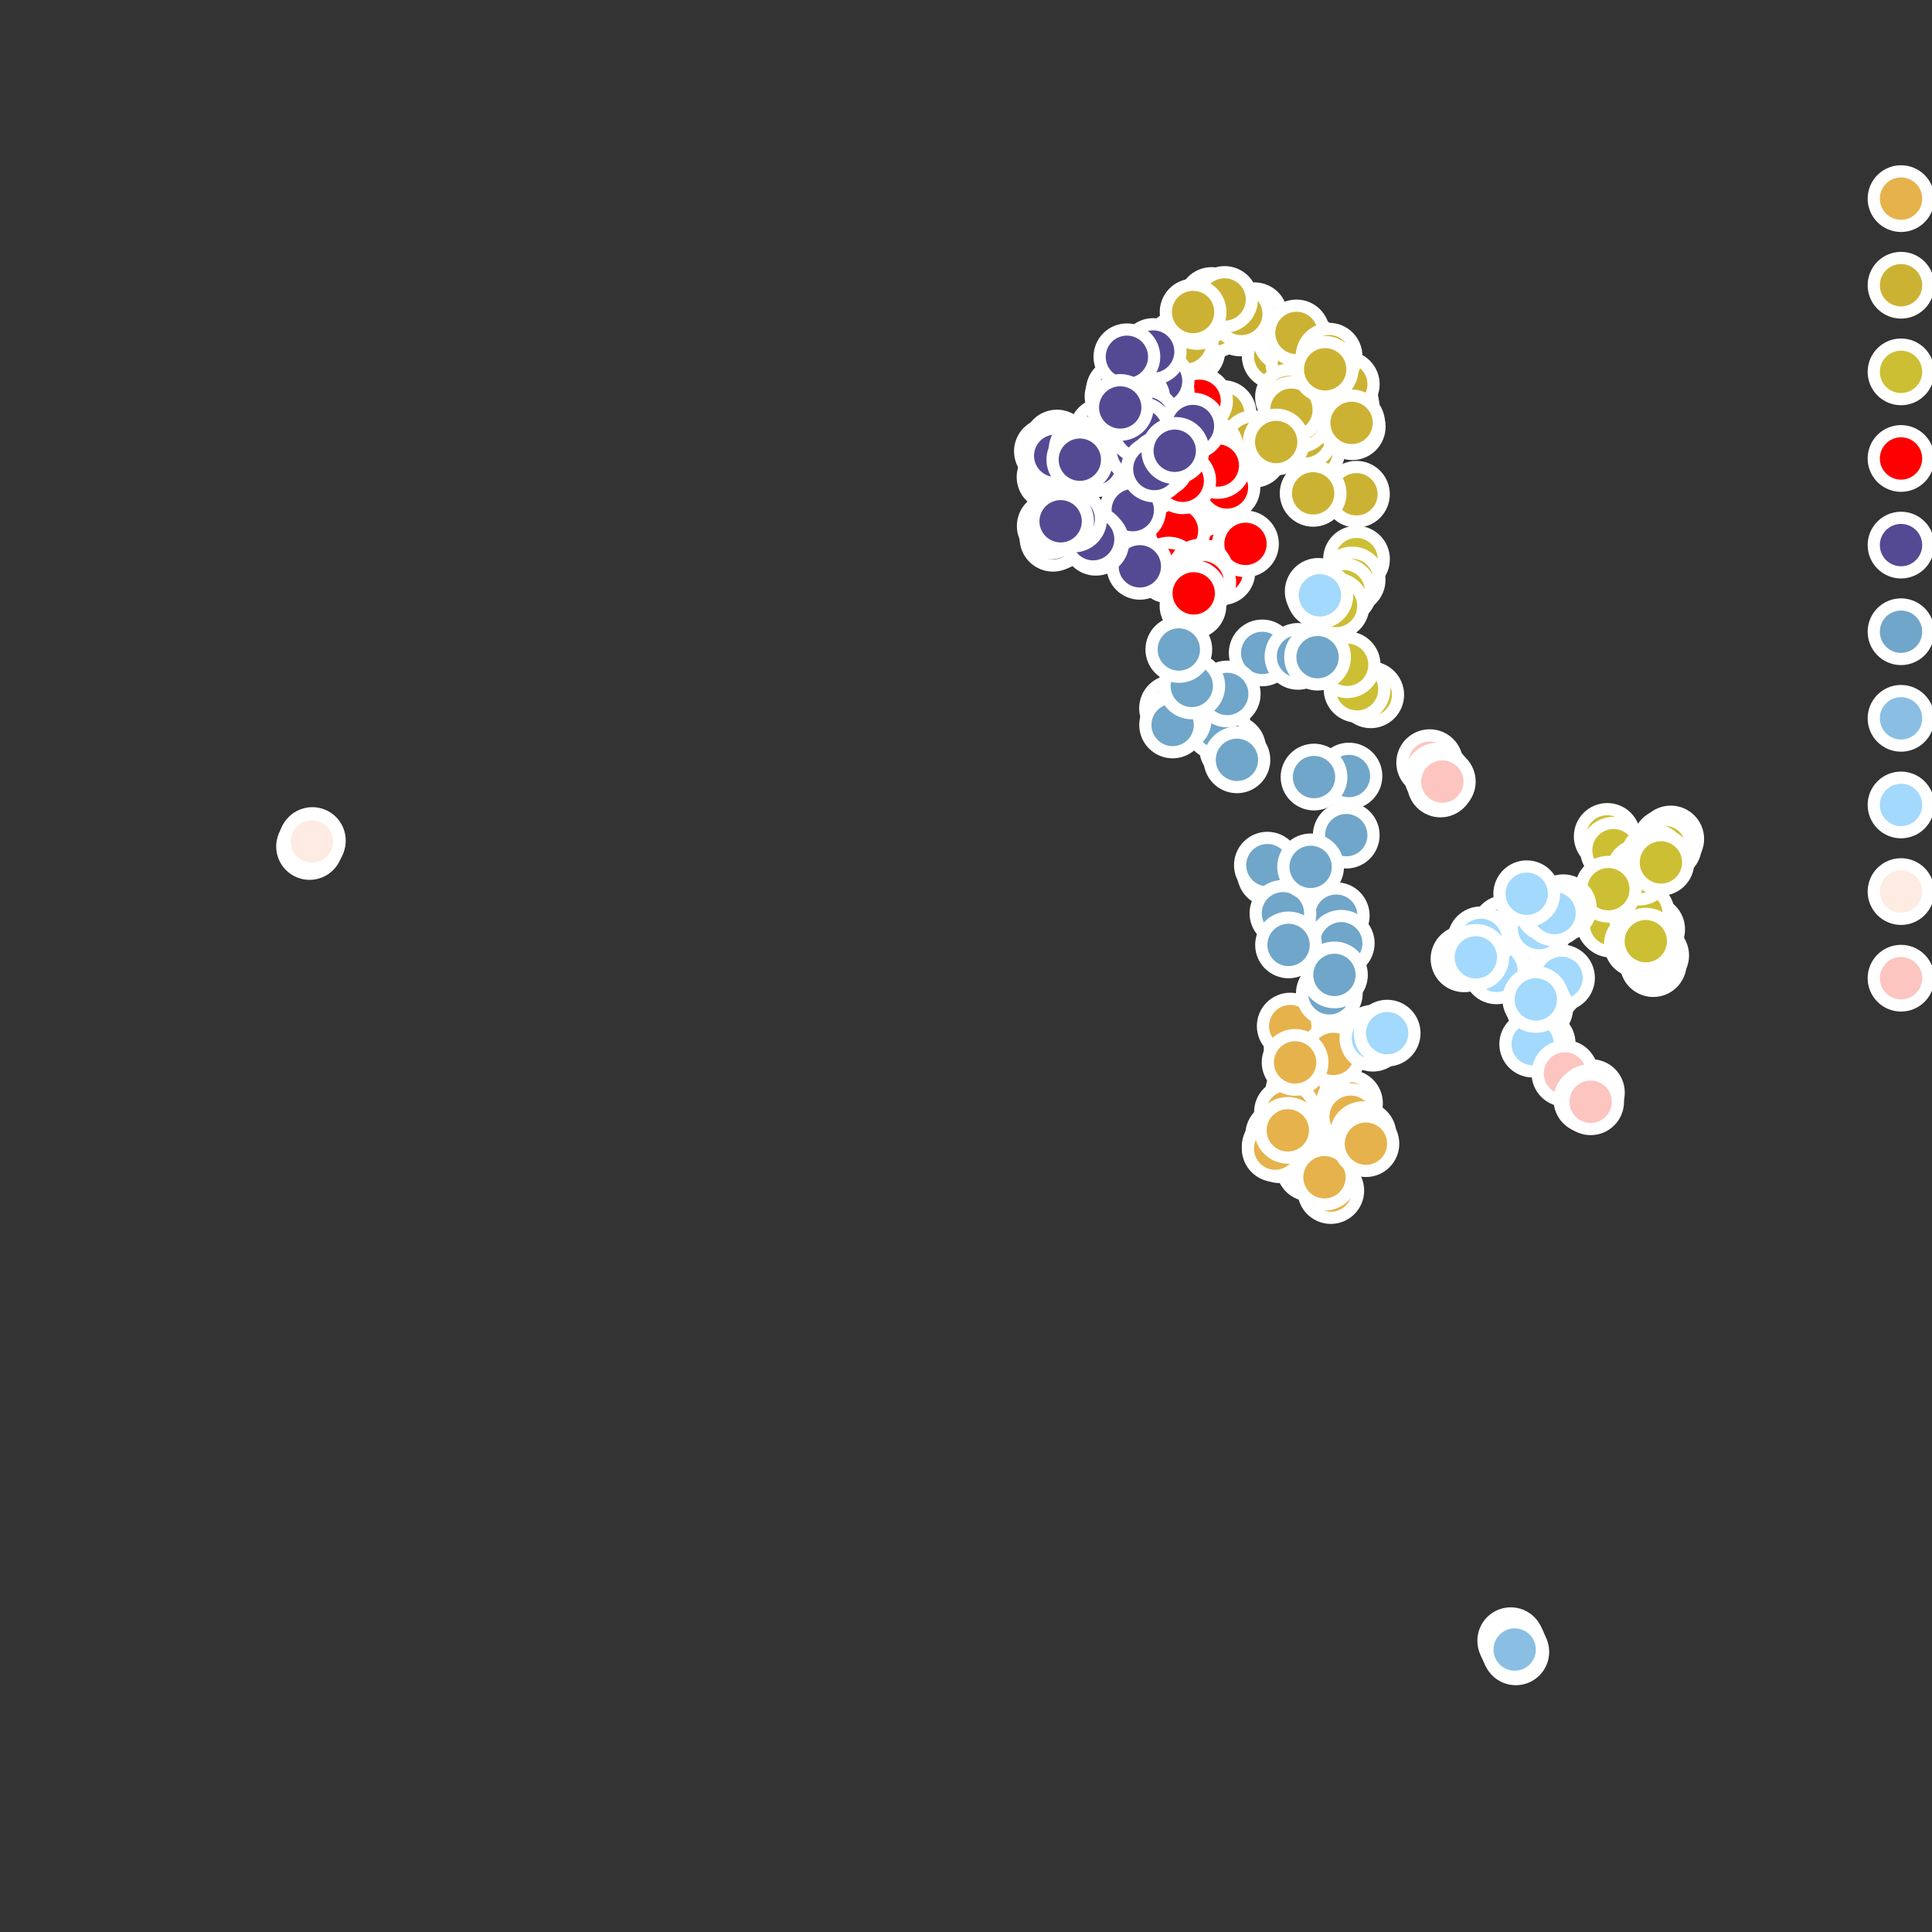 <?xml version="1.0" encoding="utf-8" standalone="no"?>
<!DOCTYPE svg PUBLIC "-//W3C//DTD SVG 1.1//EN"
  "http://www.w3.org/Graphics/SVG/1.1/DTD/svg11.dtd">
<svg xmlns:xlink="http://www.w3.org/1999/xlink" width="158.4pt" height="158.4pt" viewBox="0 0 158.4 158.4" xmlns="http://www.w3.org/2000/svg" version="1.1">
 <rect x="0" y="0" width="158.4" height="158.4" fill="#333333" stroke="none"/>
 <defs>
  <style type="text/css">*{stroke-linejoin: round; stroke-linecap: butt}</style>
 </defs>
 <g id="figure_1">
  <g id="patch_1">
   <path d="M 0 158.4 
L 158.4 158.4 
L 158.4 0 
L 0 0 
L 0 158.4 
z
" style="fill: none"/>
  </g>
  <g id="axes_1">
   <g id="PathCollection_1">
    <defs>
     <path id="me2ea9c3da1" d="M 0 2.236 
C 0.593 2.236 1.162 2 1.581 1.581 
C 2 1.162 2.236 0.593 2.236 0 
C 2.236 -0.593 2 -1.162 1.581 -1.581 
C 1.162 -2 0.593 -2.236 0 -2.236 
C -0.593 -2.236 -1.162 -2 -1.581 -1.581 
C -2 -1.162 -2.236 -0.593 -2.236 0 
C -2.236 0.593 -2 1.162 -1.581 1.581 
C -1.162 2 -0.593 2.236 0 2.236 
z
" style="stroke: #ffffff"/>
    </defs>
    <g clip-path="url(#pece126a047)">
     <use xlink:href="#me2ea9c3da1" x="104.838" y="93.032" style="fill: #e6b24c; stroke: #ffffff"/>
     <use xlink:href="#me2ea9c3da1" x="106.662" y="86.196" style="fill: #e6b24c; stroke: #ffffff"/>
     <use xlink:href="#me2ea9c3da1" x="106.349" y="85.936" style="fill: #e6b24c; stroke: #ffffff"/>
     <use xlink:href="#me2ea9c3da1" x="106.754" y="93.212" style="fill: #e6b24c; stroke: #ffffff"/>
     <use xlink:href="#me2ea9c3da1" x="104.547" y="93.992" style="fill: #e6b24c; stroke: #ffffff"/>
     <use xlink:href="#me2ea9c3da1" x="104.91" y="94.262" style="fill: #e6b24c; stroke: #ffffff"/>
     <use xlink:href="#me2ea9c3da1" x="108.479" y="84.719" style="fill: #e6b24c; stroke: #ffffff"/>
     <use xlink:href="#me2ea9c3da1" x="110.062" y="92.081" style="fill: #e6b24c; stroke: #ffffff"/>
     <use xlink:href="#me2ea9c3da1" x="107.625" y="89.776" style="fill: #e6b24c; stroke: #ffffff"/>
     <use xlink:href="#me2ea9c3da1" x="106.425" y="84.238" style="fill: #e6b24c; stroke: #ffffff"/>
     <use xlink:href="#me2ea9c3da1" x="110.257" y="91.541" style="fill: #e6b24c; stroke: #ffffff"/>
     <use xlink:href="#me2ea9c3da1" x="105.783" y="84.126" style="fill: #e6b24c; stroke: #ffffff"/>
     <use xlink:href="#me2ea9c3da1" x="107.37" y="95.766" style="fill: #e6b24c; stroke: #ffffff"/>
     <use xlink:href="#me2ea9c3da1" x="106.494" y="89.426" style="fill: #e6b24c; stroke: #ffffff"/>
     <use xlink:href="#me2ea9c3da1" x="104.548" y="94.171" style="fill: #e6b24c; stroke: #ffffff"/>
     <use xlink:href="#me2ea9c3da1" x="109.109" y="97.61" style="fill: #e6b24c; stroke: #ffffff"/>
     <use xlink:href="#me2ea9c3da1" x="105.557" y="91.169" style="fill: #e6b24c; stroke: #ffffff"/>
     <use xlink:href="#me2ea9c3da1" x="110.642" y="90.452" style="fill: #e6b24c; stroke: #ffffff"/>
     <use xlink:href="#me2ea9c3da1" x="109.315" y="86.408" style="fill: #e6b24c; stroke: #ffffff"/>
     <use xlink:href="#me2ea9c3da1" x="108.635" y="96.47" style="fill: #e6b24c; stroke: #ffffff"/>
     <use xlink:href="#me2ea9c3da1" x="108.59" y="96.52" style="fill: #e6b24c; stroke: #ffffff"/>
     <use xlink:href="#me2ea9c3da1" x="110.735" y="91.557" style="fill: #e6b24c; stroke: #ffffff"/>
     <use xlink:href="#me2ea9c3da1" x="111.753" y="93.029" style="fill: #e6b24c; stroke: #ffffff"/>
     <use xlink:href="#me2ea9c3da1" x="105.585" y="92.674" style="fill: #e6b24c; stroke: #ffffff"/>
     <use xlink:href="#me2ea9c3da1" x="111.988" y="93.766" style="fill: #e6b24c; stroke: #ffffff"/>
     <use xlink:href="#me2ea9c3da1" x="106.183" y="87.104" style="fill: #e6b24c; stroke: #ffffff"/>
    </g>
   </g>
   <g id="PathCollection_2">
    <defs>
     <path id="m6dde1c07f1" d="M 0 2.236 
C 0.593 2.236 1.162 2 1.581 1.581 
C 2 1.162 2.236 0.593 2.236 0 
C 2.236 -0.593 2 -1.162 1.581 -1.581 
C 1.162 -2 0.593 -2.236 0 -2.236 
C -0.593 -2.236 -1.162 -2 -1.581 -1.581 
C -2 -1.162 -2.236 -0.593 -2.236 0 
C -2.236 0.593 -2 1.162 -1.581 1.581 
C -1.162 2 -0.593 2.236 0 2.236 
z
" style="stroke: #ffffff"/>
    </defs>
    <g clip-path="url(#pece126a047)">
     <use xlink:href="#m6dde1c07f1" x="108.142" y="31.026" style="fill: #ccb233; stroke: #ffffff"/>
     <use xlink:href="#m6dde1c07f1" x="110.372" y="33.353" style="fill: #ccb233; stroke: #ffffff"/>
     <use xlink:href="#m6dde1c07f1" x="105.678" y="28.235" style="fill: #ccb233; stroke: #ffffff"/>
     <use xlink:href="#m6dde1c07f1" x="101.676" y="26.476" style="fill: #ccb233; stroke: #ffffff"/>
     <use xlink:href="#m6dde1c07f1" x="97.719" y="28.769" style="fill: #ccb233; stroke: #ffffff"/>
     <use xlink:href="#m6dde1c07f1" x="104.553" y="29.205" style="fill: #ccb233; stroke: #ffffff"/>
     <use xlink:href="#m6dde1c07f1" x="107.363" y="28.649" style="fill: #ccb233; stroke: #ffffff"/>
     <use xlink:href="#m6dde1c07f1" x="99.288" y="26.03" style="fill: #ccb233; stroke: #ffffff"/>
     <use xlink:href="#m6dde1c07f1" x="100.571" y="25.349" style="fill: #ccb233; stroke: #ffffff"/>
     <use xlink:href="#m6dde1c07f1" x="106.883" y="31.955" style="fill: #ccb233; stroke: #ffffff"/>
     <use xlink:href="#m6dde1c07f1" x="108.843" y="34.345" style="fill: #ccb233; stroke: #ffffff"/>
     <use xlink:href="#m6dde1c07f1" x="105.438" y="27.756" style="fill: #ccb233; stroke: #ffffff"/>
     <use xlink:href="#m6dde1c07f1" x="100.293" y="24.805" style="fill: #ccb233; stroke: #ffffff"/>
     <use xlink:href="#m6dde1c07f1" x="102.805" y="37.248" style="fill: #ccb233; stroke: #ffffff"/>
     <use xlink:href="#m6dde1c07f1" x="111.212" y="40.523" style="fill: #ccb233; stroke: #ffffff"/>
     <use xlink:href="#m6dde1c07f1" x="107.544" y="36.99" style="fill: #ccb233; stroke: #ffffff"/>
     <use xlink:href="#m6dde1c07f1" x="106.497" y="29.811" style="fill: #ccb233; stroke: #ffffff"/>
     <use xlink:href="#m6dde1c07f1" x="99.335" y="24.638" style="fill: #ccb233; stroke: #ffffff"/>
     <use xlink:href="#m6dde1c07f1" x="96.653" y="28.139" style="fill: #ccb233; stroke: #ffffff"/>
     <use xlink:href="#m6dde1c07f1" x="102.849" y="25.886" style="fill: #ccb233; stroke: #ffffff"/>
     <use xlink:href="#m6dde1c07f1" x="107.661" y="40.448" style="fill: #ccb233; stroke: #ffffff"/>
     <use xlink:href="#m6dde1c07f1" x="106.963" y="35.784" style="fill: #ccb233; stroke: #ffffff"/>
     <use xlink:href="#m6dde1c07f1" x="110.274" y="32.796" style="fill: #ccb233; stroke: #ffffff"/>
     <use xlink:href="#m6dde1c07f1" x="99.582" y="26.602" style="fill: #ccb233; stroke: #ffffff"/>
     <use xlink:href="#m6dde1c07f1" x="97.171" y="28.081" style="fill: #ccb233; stroke: #ffffff"/>
     <use xlink:href="#m6dde1c07f1" x="110.378" y="31.505" style="fill: #ccb233; stroke: #ffffff"/>
     <use xlink:href="#m6dde1c07f1" x="106.519" y="34.406" style="fill: #ccb233; stroke: #ffffff"/>
     <use xlink:href="#m6dde1c07f1" x="100.281" y="33.905" style="fill: #ccb233; stroke: #ffffff"/>
     <use xlink:href="#m6dde1c07f1" x="105.639" y="32.555" style="fill: #ccb233; stroke: #ffffff"/>
     <use xlink:href="#m6dde1c07f1" x="101.77" y="25.736" style="fill: #ccb233; stroke: #ffffff"/>
     <use xlink:href="#m6dde1c07f1" x="98.128" y="25.947" style="fill: #ccb233; stroke: #ffffff"/>
     <use xlink:href="#m6dde1c07f1" x="102.73" y="36.37" style="fill: #ccb233; stroke: #ffffff"/>
     <use xlink:href="#m6dde1c07f1" x="106.294" y="27.296" style="fill: #ccb233; stroke: #ffffff"/>
     <use xlink:href="#m6dde1c07f1" x="110.867" y="34.984" style="fill: #ccb233; stroke: #ffffff"/>
     <use xlink:href="#m6dde1c07f1" x="100.402" y="24.552" style="fill: #ccb233; stroke: #ffffff"/>
     <use xlink:href="#m6dde1c07f1" x="105.881" y="33.591" style="fill: #ccb233; stroke: #ffffff"/>
     <use xlink:href="#m6dde1c07f1" x="97.82" y="25.582" style="fill: #ccb233; stroke: #ffffff"/>
     <use xlink:href="#m6dde1c07f1" x="108.077" y="48.485" style="fill: #ccb233; stroke: #ffffff"/>
     <use xlink:href="#m6dde1c07f1" x="104.631" y="36.238" style="fill: #ccb233; stroke: #ffffff"/>
     <use xlink:href="#m6dde1c07f1" x="110.814" y="34.672" style="fill: #ccb233; stroke: #ffffff"/>
     <use xlink:href="#m6dde1c07f1" x="108.968" y="29.203" style="fill: #ccb233; stroke: #ffffff"/>
     <use xlink:href="#m6dde1c07f1" x="108.648" y="30.279" style="fill: #ccb233; stroke: #ffffff"/>
    </g>
   </g>
   <g id="PathCollection_3">
    <defs>
     <path id="m9d93e4bf30" d="M 0 2.236 
C 0.593 2.236 1.162 2 1.581 1.581 
C 2 1.162 2.236 0.593 2.236 0 
C 2.236 -0.593 2 -1.162 1.581 -1.581 
C 1.162 -2 0.593 -2.236 0 -2.236 
C -0.593 -2.236 -1.162 -2 -1.581 -1.581 
C -2 -1.162 -2.236 -0.593 -2.236 0 
C -2.236 0.593 -2 1.162 -1.581 1.581 
C -1.162 2 -0.593 2.236 0 2.236 
z
" style="stroke: #ffffff"/>
    </defs>
    <g clip-path="url(#pece126a047)">
     <use xlink:href="#m9d93e4bf30" x="136.782" y="69.386" style="fill: #ccbf33; stroke: #ffffff"/>
     <use xlink:href="#m9d93e4bf30" x="112.382" y="56.965" style="fill: #ccbf33; stroke: #ffffff"/>
     <use xlink:href="#m9d93e4bf30" x="131.95" y="75.642" style="fill: #ccbf33; stroke: #ffffff"/>
     <use xlink:href="#m9d93e4bf30" x="136.573" y="69.051" style="fill: #ccbf33; stroke: #ffffff"/>
     <use xlink:href="#m9d93e4bf30" x="111.217" y="45.842" style="fill: #ccbf33; stroke: #ffffff"/>
     <use xlink:href="#m9d93e4bf30" x="136.98" y="68.786" style="fill: #ccbf33; stroke: #ffffff"/>
     <use xlink:href="#m9d93e4bf30" x="132.757" y="71.931" style="fill: #ccbf33; stroke: #ffffff"/>
     <use xlink:href="#m9d93e4bf30" x="110.857" y="47.547" style="fill: #ccbf33; stroke: #ffffff"/>
     <use xlink:href="#m9d93e4bf30" x="133.167" y="71.532" style="fill: #ccbf33; stroke: #ffffff"/>
     <use xlink:href="#m9d93e4bf30" x="131.772" y="68.576" style="fill: #ccbf33; stroke: #ffffff"/>
     <use xlink:href="#m9d93e4bf30" x="135.416" y="76.193" style="fill: #ccbf33; stroke: #ffffff"/>
     <use xlink:href="#m9d93e4bf30" x="132.077" y="75.768" style="fill: #ccbf33; stroke: #ffffff"/>
     <use xlink:href="#m9d93e4bf30" x="110.166" y="48.472" style="fill: #ccbf33; stroke: #ffffff"/>
     <use xlink:href="#m9d93e4bf30" x="132.289" y="69.706" style="fill: #ccbf33; stroke: #ffffff"/>
     <use xlink:href="#m9d93e4bf30" x="134.571" y="74.897" style="fill: #ccbf33; stroke: #ffffff"/>
     <use xlink:href="#m9d93e4bf30" x="135.545" y="79.005" style="fill: #ccbf33; stroke: #ffffff"/>
     <use xlink:href="#m9d93e4bf30" x="134.243" y="77.417" style="fill: #ccbf33; stroke: #ffffff"/>
     <use xlink:href="#m9d93e4bf30" x="135.745" y="78.331" style="fill: #ccbf33; stroke: #ffffff"/>
     <use xlink:href="#m9d93e4bf30" x="109.538" y="49.682" style="fill: #ccbf33; stroke: #ffffff"/>
     <use xlink:href="#m9d93e4bf30" x="136.479" y="69.44" style="fill: #ccbf33; stroke: #ffffff"/>
     <use xlink:href="#m9d93e4bf30" x="134.401" y="71.501" style="fill: #ccbf33; stroke: #ffffff"/>
     <use xlink:href="#m9d93e4bf30" x="135.597" y="70.278" style="fill: #ccbf33; stroke: #ffffff"/>
     <use xlink:href="#m9d93e4bf30" x="111.262" y="56.512" style="fill: #ccbf33; stroke: #ffffff"/>
     <use xlink:href="#m9d93e4bf30" x="110.448" y="54.501" style="fill: #ccbf33; stroke: #ffffff"/>
     <use xlink:href="#m9d93e4bf30" x="134.937" y="77.776" style="fill: #ccbf33; stroke: #ffffff"/>
     <use xlink:href="#m9d93e4bf30" x="136.175" y="70.707" style="fill: #ccbf33; stroke: #ffffff"/>
     <use xlink:href="#m9d93e4bf30" x="135.514" y="77.839" style="fill: #ccbf33; stroke: #ffffff"/>
     <use xlink:href="#m9d93e4bf30" x="134.936" y="77.163" style="fill: #ccbf33; stroke: #ffffff"/>
     <use xlink:href="#m9d93e4bf30" x="131.864" y="72.904" style="fill: #ccbf33; stroke: #ffffff"/>
    </g>
   </g>
   <g id="PathCollection_4">
    <defs>
     <path id="md91823addf" d="M 0 2.236 
C 0.593 2.236 1.162 2 1.581 1.581 
C 2 1.162 2.236 0.593 2.236 0 
C 2.236 -0.593 2 -1.162 1.581 -1.581 
C 1.162 -2 0.593 -2.236 0 -2.236 
C -0.593 -2.236 -1.162 -2 -1.581 -1.581 
C -2 -1.162 -2.236 -0.593 -2.236 0 
C -2.236 0.593 -2 1.162 -1.581 1.581 
C -1.162 2 -0.593 2.236 0 2.236 
z
" style="stroke: #ffffff"/>
    </defs>
    <g clip-path="url(#pece126a047)">
     <use xlink:href="#md91823addf" x="98.102" y="44.412" style="fill: #ff0000; stroke: #ffffff"/>
     <use xlink:href="#md91823addf" x="97.124" y="42.223" style="fill: #ff0000; stroke: #ffffff"/>
     <use xlink:href="#md91823addf" x="98.493" y="41.276" style="fill: #ff0000; stroke: #ffffff"/>
     <use xlink:href="#md91823addf" x="96.501" y="43.497" style="fill: #ff0000; stroke: #ffffff"/>
     <use xlink:href="#md91823addf" x="99.218" y="36.718" style="fill: #ff0000; stroke: #ffffff"/>
     <use xlink:href="#md91823addf" x="95.821" y="46.738" style="fill: #ff0000; stroke: #ffffff"/>
     <use xlink:href="#md91823addf" x="100.515" y="39.666" style="fill: #ff0000; stroke: #ffffff"/>
     <use xlink:href="#md91823addf" x="100.182" y="46.876" style="fill: #ff0000; stroke: #ffffff"/>
     <use xlink:href="#md91823addf" x="102.115" y="44.591" style="fill: #ff0000; stroke: #ffffff"/>
     <use xlink:href="#md91823addf" x="100.126" y="40.424" style="fill: #ff0000; stroke: #ffffff"/>
     <use xlink:href="#md91823addf" x="97.809" y="49.656" style="fill: #ff0000; stroke: #ffffff"/>
     <use xlink:href="#md91823addf" x="98.352" y="32.861" style="fill: #ff0000; stroke: #ffffff"/>
     <use xlink:href="#md91823addf" x="98.404" y="46.906" style="fill: #ff0000; stroke: #ffffff"/>
     <use xlink:href="#md91823addf" x="98.61" y="47.73" style="fill: #ff0000; stroke: #ffffff"/>
     <use xlink:href="#md91823addf" x="98.619" y="37.051" style="fill: #ff0000; stroke: #ffffff"/>
     <use xlink:href="#md91823addf" x="100.594" y="39.964" style="fill: #ff0000; stroke: #ffffff"/>
     <use xlink:href="#md91823addf" x="99.845" y="38.163" style="fill: #ff0000; stroke: #ffffff"/>
     <use xlink:href="#md91823addf" x="96.969" y="39.417" style="fill: #ff0000; stroke: #ffffff"/>
     <use xlink:href="#md91823addf" x="97.87" y="48.649" style="fill: #ff0000; stroke: #ffffff"/>
    </g>
   </g>
   <g id="PathCollection_5">
    <defs>
     <path id="mfb465f0ccb" d="M 0 2.236 
C 0.593 2.236 1.162 2 1.581 1.581 
C 2 1.162 2.236 0.593 2.236 0 
C 2.236 -0.593 2 -1.162 1.581 -1.581 
C 1.162 -2 0.593 -2.236 0 -2.236 
C -0.593 -2.236 -1.162 -2 -1.581 -1.581 
C -2 -1.162 -2.236 -0.593 -2.236 0 
C -2.236 0.593 -2 1.162 -1.581 1.581 
C -1.162 2 -0.593 2.236 0 2.236 
z
" style="stroke: #ffffff"/>
    </defs>
    <g clip-path="url(#pece126a047)">
     <use xlink:href="#mfb465f0ccb" x="96.002" y="36.174" style="fill: #544a94; stroke: #ffffff"/>
     <use xlink:href="#mfb465f0ccb" x="95.203" y="32.174" style="fill: #544a94; stroke: #ffffff"/>
     <use xlink:href="#mfb465f0ccb" x="90.381" y="35.347" style="fill: #544a94; stroke: #ffffff"/>
     <use xlink:href="#mfb465f0ccb" x="86.654" y="36.323" style="fill: #544a94; stroke: #ffffff"/>
     <use xlink:href="#mfb465f0ccb" x="93.712" y="29.727" style="fill: #544a94; stroke: #ffffff"/>
     <use xlink:href="#mfb465f0ccb" x="95.194" y="31.236" style="fill: #544a94; stroke: #ffffff"/>
     <use xlink:href="#mfb465f0ccb" x="89.785" y="38.038" style="fill: #544a94; stroke: #ffffff"/>
     <use xlink:href="#mfb465f0ccb" x="87.218" y="37.842" style="fill: #544a94; stroke: #ffffff"/>
     <use xlink:href="#mfb465f0ccb" x="86.109" y="37.017" style="fill: #544a94; stroke: #ffffff"/>
     <use xlink:href="#mfb465f0ccb" x="86.578" y="44.028" style="fill: #544a94; stroke: #ffffff"/>
     <use xlink:href="#mfb465f0ccb" x="85.874" y="37.002" style="fill: #544a94; stroke: #ffffff"/>
     <use xlink:href="#mfb465f0ccb" x="86.09" y="39.11" style="fill: #544a94; stroke: #ffffff"/>
     <use xlink:href="#mfb465f0ccb" x="86.33" y="44.13" style="fill: #544a94; stroke: #ffffff"/>
     <use xlink:href="#mfb465f0ccb" x="93.219" y="32.727" style="fill: #544a94; stroke: #ffffff"/>
     <use xlink:href="#mfb465f0ccb" x="86.23" y="38.219" style="fill: #544a94; stroke: #ffffff"/>
     <use xlink:href="#mfb465f0ccb" x="86.106" y="43.123" style="fill: #544a94; stroke: #ffffff"/>
     <use xlink:href="#mfb465f0ccb" x="91.663" y="32.511" style="fill: #544a94; stroke: #ffffff"/>
     <use xlink:href="#mfb465f0ccb" x="86.515" y="37.367" style="fill: #544a94; stroke: #ffffff"/>
     <use xlink:href="#mfb465f0ccb" x="94.066" y="34.287" style="fill: #544a94; stroke: #ffffff"/>
     <use xlink:href="#mfb465f0ccb" x="92.609" y="29.892" style="fill: #544a94; stroke: #ffffff"/>
     <use xlink:href="#mfb465f0ccb" x="94.545" y="28.82" style="fill: #544a94; stroke: #ffffff"/>
     <use xlink:href="#mfb465f0ccb" x="91.765" y="32.022" style="fill: #544a94; stroke: #ffffff"/>
     <use xlink:href="#mfb465f0ccb" x="93.138" y="36.231" style="fill: #544a94; stroke: #ffffff"/>
     <use xlink:href="#mfb465f0ccb" x="92.873" y="41.824" style="fill: #544a94; stroke: #ffffff"/>
     <use xlink:href="#mfb465f0ccb" x="94.418" y="37.052" style="fill: #544a94; stroke: #ffffff"/>
     <use xlink:href="#mfb465f0ccb" x="92.391" y="29.252" style="fill: #544a94; stroke: #ffffff"/>
     <use xlink:href="#mfb465f0ccb" x="93.453" y="46.432" style="fill: #544a94; stroke: #ffffff"/>
     <use xlink:href="#mfb465f0ccb" x="97.809" y="34.927" style="fill: #544a94; stroke: #ffffff"/>
     <use xlink:href="#mfb465f0ccb" x="89.845" y="44.459" style="fill: #544a94; stroke: #ffffff"/>
     <use xlink:href="#mfb465f0ccb" x="93.305" y="36.942" style="fill: #544a94; stroke: #ffffff"/>
     <use xlink:href="#mfb465f0ccb" x="89.624" y="44.207" style="fill: #544a94; stroke: #ffffff"/>
     <use xlink:href="#mfb465f0ccb" x="88.03" y="42.556" style="fill: #544a94; stroke: #ffffff"/>
     <use xlink:href="#mfb465f0ccb" x="93.564" y="35.282" style="fill: #544a94; stroke: #ffffff"/>
     <use xlink:href="#mfb465f0ccb" x="91.845" y="33.405" style="fill: #544a94; stroke: #ffffff"/>
     <use xlink:href="#mfb465f0ccb" x="88.716" y="36.859" style="fill: #544a94; stroke: #ffffff"/>
     <use xlink:href="#mfb465f0ccb" x="95.184" y="38.03" style="fill: #544a94; stroke: #ffffff"/>
     <use xlink:href="#mfb465f0ccb" x="94.642" y="38.454" style="fill: #544a94; stroke: #ffffff"/>
     <use xlink:href="#mfb465f0ccb" x="88.533" y="37.688" style="fill: #544a94; stroke: #ffffff"/>
     <use xlink:href="#mfb465f0ccb" x="96.409" y="36.929" style="fill: #544a94; stroke: #ffffff"/>
     <use xlink:href="#mfb465f0ccb" x="86.958" y="42.738" style="fill: #544a94; stroke: #ffffff"/>
     <use xlink:href="#mfb465f0ccb" x="96.313" y="36.956" style="fill: #544a94; stroke: #ffffff"/>
    </g>
   </g>
   <g id="PathCollection_6">
    <defs>
     <path id="mbc1b9b1f22" d="M 0 2.236 
C 0.593 2.236 1.162 2 1.581 1.581 
C 2 1.162 2.236 0.593 2.236 0 
C 2.236 -0.593 2 -1.162 1.581 -1.581 
C 1.162 -2 0.593 -2.236 0 -2.236 
C -0.593 -2.236 -1.162 -2 -1.581 -1.581 
C -2 -1.162 -2.236 -0.593 -2.236 0 
C -2.236 0.593 -2 1.162 -1.581 1.581 
C -1.162 2 -0.593 2.236 0 2.236 
z
" style="stroke: #ffffff"/>
    </defs>
    <g clip-path="url(#pece126a047)">
     <use xlink:href="#mbc1b9b1f22" x="104.163" y="71.617" style="fill: #70a6c9; stroke: #ffffff"/>
     <use xlink:href="#mbc1b9b1f22" x="107.096" y="73.596" style="fill: #70a6c9; stroke: #ffffff"/>
     <use xlink:href="#mbc1b9b1f22" x="106.685" y="75.689" style="fill: #70a6c9; stroke: #ffffff"/>
     <use xlink:href="#mbc1b9b1f22" x="103.909" y="70.932" style="fill: #70a6c9; stroke: #ffffff"/>
     <use xlink:href="#mbc1b9b1f22" x="109.313" y="75.799" style="fill: #70a6c9; stroke: #ffffff"/>
     <use xlink:href="#mbc1b9b1f22" x="108.442" y="75.847" style="fill: #70a6c9; stroke: #ffffff"/>
     <use xlink:href="#mbc1b9b1f22" x="101.06" y="61.368" style="fill: #70a6c9; stroke: #ffffff"/>
     <use xlink:href="#mbc1b9b1f22" x="103.484" y="53.531" style="fill: #70a6c9; stroke: #ffffff"/>
     <use xlink:href="#mbc1b9b1f22" x="99.57" y="58.972" style="fill: #70a6c9; stroke: #ffffff"/>
     <use xlink:href="#mbc1b9b1f22" x="99.192" y="57.853" style="fill: #70a6c9; stroke: #ffffff"/>
     <use xlink:href="#mbc1b9b1f22" x="110.598" y="63.626" style="fill: #70a6c9; stroke: #ffffff"/>
     <use xlink:href="#mbc1b9b1f22" x="99.824" y="59.591" style="fill: #70a6c9; stroke: #ffffff"/>
     <use xlink:href="#mbc1b9b1f22" x="106.419" y="53.815" style="fill: #70a6c9; stroke: #ffffff"/>
     <use xlink:href="#mbc1b9b1f22" x="110.376" y="68.472" style="fill: #70a6c9; stroke: #ffffff"/>
     <use xlink:href="#mbc1b9b1f22" x="109.556" y="75.073" style="fill: #70a6c9; stroke: #ffffff"/>
     <use xlink:href="#mbc1b9b1f22" x="108.024" y="53.879" style="fill: #70a6c9; stroke: #ffffff"/>
     <use xlink:href="#mbc1b9b1f22" x="96.133" y="58.071" style="fill: #70a6c9; stroke: #ffffff"/>
     <use xlink:href="#mbc1b9b1f22" x="109.966" y="77.337" style="fill: #70a6c9; stroke: #ffffff"/>
     <use xlink:href="#mbc1b9b1f22" x="105.185" y="74.878" style="fill: #70a6c9; stroke: #ffffff"/>
     <use xlink:href="#mbc1b9b1f22" x="120.03" y="78.612" style="fill: #70a6c9; stroke: #ffffff"/>
     <use xlink:href="#mbc1b9b1f22" x="107.455" y="71.072" style="fill: #70a6c9; stroke: #ffffff"/>
     <use xlink:href="#mbc1b9b1f22" x="96.605" y="58.968" style="fill: #70a6c9; stroke: #ffffff"/>
     <use xlink:href="#mbc1b9b1f22" x="96.14" y="59.438" style="fill: #70a6c9; stroke: #ffffff"/>
     <use xlink:href="#mbc1b9b1f22" x="107.734" y="63.71" style="fill: #70a6c9; stroke: #ffffff"/>
     <use xlink:href="#mbc1b9b1f22" x="100.619" y="56.896" style="fill: #70a6c9; stroke: #ffffff"/>
     <use xlink:href="#mbc1b9b1f22" x="105.645" y="77.471" style="fill: #70a6c9; stroke: #ffffff"/>
     <use xlink:href="#mbc1b9b1f22" x="97.711" y="56.236" style="fill: #70a6c9; stroke: #ffffff"/>
     <use xlink:href="#mbc1b9b1f22" x="101.413" y="62.297" style="fill: #70a6c9; stroke: #ffffff"/>
     <use xlink:href="#mbc1b9b1f22" x="108.989" y="81.439" style="fill: #70a6c9; stroke: #ffffff"/>
     <use xlink:href="#mbc1b9b1f22" x="109.408" y="79.93" style="fill: #70a6c9; stroke: #ffffff"/>
     <use xlink:href="#mbc1b9b1f22" x="96.649" y="53.25" style="fill: #70a6c9; stroke: #ffffff"/>
    </g>
   </g>
   <g id="PathCollection_7">
    <defs>
     <path id="m108a0b9b51" d="M 0 2.236 
C 0.593 2.236 1.162 2 1.581 1.581 
C 2 1.162 2.236 0.593 2.236 0 
C 2.236 -0.593 2 -1.162 1.581 -1.581 
C 1.162 -2 0.593 -2.236 0 -2.236 
C -0.593 -2.236 -1.162 -2 -1.581 -1.581 
C -2 -1.162 -2.236 -0.593 -2.236 0 
C -2.236 0.593 -2 1.162 -1.581 1.581 
C -1.162 2 -0.593 2.236 0 2.236 
z
" style="stroke: #ffffff"/>
    </defs>
    <g clip-path="url(#pece126a047)">
     <use xlink:href="#m108a0b9b51" x="124.031" y="134.865" style="fill: #8abfe3; stroke: #ffffff"/>
     <use xlink:href="#m108a0b9b51" x="123.942" y="134.712" style="fill: #8abfe3; stroke: #ffffff"/>
     <use xlink:href="#m108a0b9b51" x="124.278" y="135.432" style="fill: #8abfe3; stroke: #ffffff"/>
     <use xlink:href="#m108a0b9b51" x="123.862" y="134.516" style="fill: #8abfe3; stroke: #ffffff"/>
     <use xlink:href="#m108a0b9b51" x="124.185" y="135.242" style="fill: #8abfe3; stroke: #ffffff"/>
    </g>
   </g>
   <g id="PathCollection_8">
    <defs>
     <path id="m6e5cdc7baf" d="M 0 2.236 
C 0.593 2.236 1.162 2 1.581 1.581 
C 2 1.162 2.236 0.593 2.236 0 
C 2.236 -0.593 2 -1.162 1.581 -1.581 
C 1.162 -2 0.593 -2.236 0 -2.236 
C -0.593 -2.236 -1.162 -2 -1.581 -1.581 
C -2 -1.162 -2.236 -0.593 -2.236 0 
C -2.236 0.593 -2 1.162 -1.581 1.581 
C -1.162 2 -0.593 2.236 0 2.236 
z
" style="stroke: #ffffff"/>
    </defs>
    <g clip-path="url(#pece126a047)">
     <use xlink:href="#m6e5cdc7baf" x="125.857" y="81.357" style="fill: #a3d9fc; stroke: #ffffff"/>
     <use xlink:href="#m6e5cdc7baf" x="128.17" y="74.422" style="fill: #a3d9fc; stroke: #ffffff"/>
     <use xlink:href="#m6e5cdc7baf" x="125.931" y="81.563" style="fill: #a3d9fc; stroke: #ffffff"/>
     <use xlink:href="#m6e5cdc7baf" x="127.045" y="80.993" style="fill: #a3d9fc; stroke: #ffffff"/>
     <use xlink:href="#m6e5cdc7baf" x="128.025" y="80.174" style="fill: #a3d9fc; stroke: #ffffff"/>
     <use xlink:href="#m6e5cdc7baf" x="126.561" y="74.851" style="fill: #a3d9fc; stroke: #ffffff"/>
     <use xlink:href="#m6e5cdc7baf" x="123.388" y="76.124" style="fill: #a3d9fc; stroke: #ffffff"/>
     <use xlink:href="#m6e5cdc7baf" x="122.693" y="79.599" style="fill: #a3d9fc; stroke: #ffffff"/>
     <use xlink:href="#m6e5cdc7baf" x="112.56" y="85.119" style="fill: #a3d9fc; stroke: #ffffff"/>
     <use xlink:href="#m6e5cdc7baf" x="108.215" y="48.81" style="fill: #a3d9fc; stroke: #ffffff"/>
     <use xlink:href="#m6e5cdc7baf" x="126.439" y="85.547" style="fill: #a3d9fc; stroke: #ffffff"/>
     <use xlink:href="#m6e5cdc7baf" x="126.242" y="82.658" style="fill: #a3d9fc; stroke: #ffffff"/>
     <use xlink:href="#m6e5cdc7baf" x="113.73" y="84.704" style="fill: #a3d9fc; stroke: #ffffff"/>
     <use xlink:href="#m6e5cdc7baf" x="126.176" y="76.096" style="fill: #a3d9fc; stroke: #ffffff"/>
     <use xlink:href="#m6e5cdc7baf" x="125.664" y="85.606" style="fill: #a3d9fc; stroke: #ffffff"/>
     <use xlink:href="#m6e5cdc7baf" x="126.913" y="74.501" style="fill: #a3d9fc; stroke: #ffffff"/>
     <use xlink:href="#m6e5cdc7baf" x="125.918" y="81.94" style="fill: #a3d9fc; stroke: #ffffff"/>
     <use xlink:href="#m6e5cdc7baf" x="127.351" y="74.516" style="fill: #a3d9fc; stroke: #ffffff"/>
     <use xlink:href="#m6e5cdc7baf" x="121.406" y="77.052" style="fill: #a3d9fc; stroke: #ffffff"/>
     <use xlink:href="#m6e5cdc7baf" x="127.455" y="74.861" style="fill: #a3d9fc; stroke: #ffffff"/>
     <use xlink:href="#m6e5cdc7baf" x="125.173" y="73.276" style="fill: #a3d9fc; stroke: #ffffff"/>
     <use xlink:href="#m6e5cdc7baf" x="120.998" y="78.492" style="fill: #a3d9fc; stroke: #ffffff"/>
    </g>
   </g>
   <g id="PathCollection_9">
    <defs>
     <path id="m0d4b51d150" d="M 0 2.236 
C 0.593 2.236 1.162 2 1.581 1.581 
C 2 1.162 2.236 0.593 2.236 0 
C 2.236 -0.593 2 -1.162 1.581 -1.581 
C 1.162 -2 0.593 -2.236 0 -2.236 
C -0.593 -2.236 -1.162 -2 -1.581 -1.581 
C -2 -1.162 -2.236 -0.593 -2.236 0 
C -2.236 0.593 -2 1.162 -1.581 1.581 
C -1.162 2 -0.593 2.236 0 2.236 
z
" style="stroke: #ffffff"/>
    </defs>
    <g clip-path="url(#pece126a047)">
     <use xlink:href="#m0d4b51d150" x="25.61" y="68.913" style="fill: #feebe2; stroke: #ffffff"/>
     <use xlink:href="#m0d4b51d150" x="25.38" y="69.402" style="fill: #feebe2; stroke: #ffffff"/>
     <use xlink:href="#m0d4b51d150" x="25.545" y="69.052" style="fill: #feebe2; stroke: #ffffff"/>
     <use xlink:href="#m0d4b51d150" x="25.573" y="68.994" style="fill: #feebe2; stroke: #ffffff"/>
    </g>
   </g>
   <g id="PathCollection_10">
    <defs>
     <path id="m36f86f90af" d="M 0 2.236 
C 0.593 2.236 1.162 2 1.581 1.581 
C 2 1.162 2.236 0.593 2.236 0 
C 2.236 -0.593 2 -1.162 1.581 -1.581 
C 1.162 -2 0.593 -2.236 0 -2.236 
C -0.593 -2.236 -1.162 -2 -1.581 -1.581 
C -2 -1.162 -2.236 -0.593 -2.236 0 
C -2.236 0.593 -2 1.162 -1.581 1.581 
C -1.162 2 -0.593 2.236 0 2.236 
z
" style="stroke: #ffffff"/>
    </defs>
    <g clip-path="url(#pece126a047)">
     <use xlink:href="#m36f86f90af" x="118.102" y="64.276" style="fill: #fcc5c0; stroke: #ffffff"/>
     <use xlink:href="#m36f86f90af" x="117.216" y="62.527" style="fill: #fcc5c0; stroke: #ffffff"/>
     <use xlink:href="#m36f86f90af" x="117.86" y="63.635" style="fill: #fcc5c0; stroke: #ffffff"/>
     <use xlink:href="#m36f86f90af" x="118.251" y="64.079" style="fill: #fcc5c0; stroke: #ffffff"/>
     <use xlink:href="#m36f86f90af" x="130.476" y="89.58" style="fill: #fcc5c0; stroke: #ffffff"/>
     <use xlink:href="#m36f86f90af" x="128.305" y="88.007" style="fill: #fcc5c0; stroke: #ffffff"/>
     <use xlink:href="#m36f86f90af" x="130.106" y="90.172" style="fill: #fcc5c0; stroke: #ffffff"/>
     <use xlink:href="#m36f86f90af" x="130.308" y="89.995" style="fill: #fcc5c0; stroke: #ffffff"/>
     <use xlink:href="#m36f86f90af" x="130.415" y="90.331" style="fill: #fcc5c0; stroke: #ffffff"/>
    </g>
   </g>
   <g id="legend_1">
    <g id="PathCollection_11">
     <g>
      <use xlink:href="#me2ea9c3da1" x="155.86" y="16.284" style="fill: #e6b24c; stroke: #ffffff"/>
     </g>
    </g>
    <g id="text_1">
     <!-- 0 -->
     <g transform="translate(163.56 18.122) scale(0.07 -0.07)">
      <defs>
       <path id="ArialMT-30" d="M 266 2259 
Q 266 3072 433 3567 
Q 600 4063 929 4331 
Q 1259 4600 1759 4600 
Q 2128 4600 2406 4451 
Q 2684 4303 2865 4023 
Q 3047 3744 3150 3342 
Q 3253 2941 3253 2259 
Q 3253 1453 3087 958 
Q 2922 463 2592 192 
Q 2263 -78 1759 -78 
Q 1097 -78 719 397 
Q 266 969 266 2259 
z
M 844 2259 
Q 844 1131 1108 757 
Q 1372 384 1759 384 
Q 2147 384 2411 759 
Q 2675 1134 2675 2259 
Q 2675 3391 2411 3762 
Q 2147 4134 1753 4134 
Q 1366 4134 1134 3806 
Q 844 3388 844 2259 
z
" transform="scale(0.016)"/>
      </defs>
      <use xlink:href="#ArialMT-30"/>
     </g>
    </g>
    <g id="PathCollection_12">
     <g>
      <use xlink:href="#m6dde1c07f1" x="155.86" y="23.386" style="fill: #ccb233; stroke: #ffffff"/>
     </g>
    </g>
    <g id="text_2">
     <!-- 1 -->
     <g transform="translate(163.56 25.223) scale(0.07 -0.07)">
      <defs>
       <path id="ArialMT-31" d="M 2384 0 
L 1822 0 
L 1822 3584 
Q 1619 3391 1289 3197 
Q 959 3003 697 2906 
L 697 3450 
Q 1169 3672 1522 3987 
Q 1875 4303 2022 4600 
L 2384 4600 
L 2384 0 
z
" transform="scale(0.016)"/>
      </defs>
      <use xlink:href="#ArialMT-31"/>
     </g>
    </g>
    <g id="PathCollection_13">
     <g>
      <use xlink:href="#m9d93e4bf30" x="155.86" y="30.488" style="fill: #ccbf33; stroke: #ffffff"/>
     </g>
    </g>
    <g id="text_3">
     <!-- 2 -->
     <g transform="translate(163.56 32.325) scale(0.07 -0.07)">
      <defs>
       <path id="ArialMT-32" d="M 3222 541 
L 3222 0 
L 194 0 
Q 188 203 259 391 
Q 375 700 629 1000 
Q 884 1300 1366 1694 
Q 2113 2306 2375 2664 
Q 2638 3022 2638 3341 
Q 2638 3675 2398 3904 
Q 2159 4134 1775 4134 
Q 1369 4134 1125 3890 
Q 881 3647 878 3216 
L 300 3275 
Q 359 3922 746 4261 
Q 1134 4600 1788 4600 
Q 2447 4600 2831 4234 
Q 3216 3869 3216 3328 
Q 3216 3053 3103 2787 
Q 2991 2522 2730 2228 
Q 2469 1934 1863 1422 
Q 1356 997 1212 845 
Q 1069 694 975 541 
L 3222 541 
z
" transform="scale(0.016)"/>
      </defs>
      <use xlink:href="#ArialMT-32"/>
     </g>
    </g>
    <g id="PathCollection_14">
     <g>
      <use xlink:href="#md91823addf" x="155.86" y="37.589" style="fill: #ff0000; stroke: #ffffff"/>
     </g>
    </g>
    <g id="text_4">
     <!-- 3 -->
     <g transform="translate(163.56 39.427) scale(0.07 -0.07)">
      <defs>
       <path id="ArialMT-33" d="M 269 1209 
L 831 1284 
Q 928 806 1161 595 
Q 1394 384 1728 384 
Q 2125 384 2398 659 
Q 2672 934 2672 1341 
Q 2672 1728 2419 1979 
Q 2166 2231 1775 2231 
Q 1616 2231 1378 2169 
L 1441 2663 
Q 1497 2656 1531 2656 
Q 1891 2656 2178 2843 
Q 2466 3031 2466 3422 
Q 2466 3731 2256 3934 
Q 2047 4138 1716 4138 
Q 1388 4138 1169 3931 
Q 950 3725 888 3313 
L 325 3413 
Q 428 3978 793 4289 
Q 1159 4600 1703 4600 
Q 2078 4600 2393 4439 
Q 2709 4278 2876 4000 
Q 3044 3722 3044 3409 
Q 3044 3113 2884 2869 
Q 2725 2625 2413 2481 
Q 2819 2388 3044 2092 
Q 3269 1797 3269 1353 
Q 3269 753 2831 336 
Q 2394 -81 1725 -81 
Q 1122 -81 723 278 
Q 325 638 269 1209 
z
" transform="scale(0.016)"/>
      </defs>
      <use xlink:href="#ArialMT-33"/>
     </g>
    </g>
    <g id="PathCollection_15">
     <g>
      <use xlink:href="#mfb465f0ccb" x="155.86" y="44.691" style="fill: #544a94; stroke: #ffffff"/>
     </g>
    </g>
    <g id="text_5">
     <!-- 4 -->
     <g transform="translate(163.56 46.529) scale(0.07 -0.07)">
      <defs>
       <path id="ArialMT-34" d="M 2069 0 
L 2069 1097 
L 81 1097 
L 81 1613 
L 2172 4581 
L 2631 4581 
L 2631 1613 
L 3250 1613 
L 3250 1097 
L 2631 1097 
L 2631 0 
L 2069 0 
z
M 2069 1613 
L 2069 3678 
L 634 1613 
L 2069 1613 
z
" transform="scale(0.016)"/>
      </defs>
      <use xlink:href="#ArialMT-34"/>
     </g>
    </g>
    <g id="PathCollection_16">
     <g>
      <use xlink:href="#mbc1b9b1f22" x="155.86" y="51.793" style="fill: #70a6c9; stroke: #ffffff"/>
     </g>
    </g>
    <g id="text_6">
     <!-- 5 -->
     <g transform="translate(163.56 53.63) scale(0.07 -0.07)">
      <defs>
       <path id="ArialMT-35" d="M 266 1200 
L 856 1250 
Q 922 819 1161 601 
Q 1400 384 1738 384 
Q 2144 384 2425 690 
Q 2706 997 2706 1503 
Q 2706 1984 2436 2262 
Q 2166 2541 1728 2541 
Q 1456 2541 1237 2417 
Q 1019 2294 894 2097 
L 366 2166 
L 809 4519 
L 3088 4519 
L 3088 3981 
L 1259 3981 
L 1013 2750 
Q 1425 3038 1878 3038 
Q 2478 3038 2890 2622 
Q 3303 2206 3303 1553 
Q 3303 931 2941 478 
Q 2500 -78 1738 -78 
Q 1113 -78 717 272 
Q 322 622 266 1200 
z
" transform="scale(0.016)"/>
      </defs>
      <use xlink:href="#ArialMT-35"/>
     </g>
    </g>
    <g id="PathCollection_17">
     <g>
      <use xlink:href="#m108a0b9b51" x="155.86" y="58.894" style="fill: #8abfe3; stroke: #ffffff"/>
     </g>
    </g>
    <g id="text_7">
     <!-- 6 -->
     <g transform="translate(163.56 60.732) scale(0.07 -0.07)">
      <defs>
       <path id="ArialMT-36" d="M 3184 3459 
L 2625 3416 
Q 2550 3747 2413 3897 
Q 2184 4138 1850 4138 
Q 1581 4138 1378 3988 
Q 1113 3794 959 3422 
Q 806 3050 800 2363 
Q 1003 2672 1297 2822 
Q 1591 2972 1913 2972 
Q 2475 2972 2870 2558 
Q 3266 2144 3266 1488 
Q 3266 1056 3080 686 
Q 2894 316 2569 119 
Q 2244 -78 1831 -78 
Q 1128 -78 684 439 
Q 241 956 241 2144 
Q 241 3472 731 4075 
Q 1159 4600 1884 4600 
Q 2425 4600 2770 4297 
Q 3116 3994 3184 3459 
z
M 888 1484 
Q 888 1194 1011 928 
Q 1134 663 1356 523 
Q 1578 384 1822 384 
Q 2178 384 2434 671 
Q 2691 959 2691 1453 
Q 2691 1928 2437 2201 
Q 2184 2475 1800 2475 
Q 1419 2475 1153 2201 
Q 888 1928 888 1484 
z
" transform="scale(0.016)"/>
      </defs>
      <use xlink:href="#ArialMT-36"/>
     </g>
    </g>
    <g id="PathCollection_18">
     <g>
      <use xlink:href="#m6e5cdc7baf" x="155.86" y="65.996" style="fill: #a3d9fc; stroke: #ffffff"/>
     </g>
    </g>
    <g id="text_8">
     <!-- 7 -->
     <g transform="translate(163.56 67.834) scale(0.07 -0.07)">
      <defs>
       <path id="ArialMT-37" d="M 303 3981 
L 303 4522 
L 3269 4522 
L 3269 4084 
Q 2831 3619 2401 2847 
Q 1972 2075 1738 1259 
Q 1569 684 1522 0 
L 944 0 
Q 953 541 1156 1306 
Q 1359 2072 1739 2783 
Q 2119 3494 2547 3981 
L 303 3981 
z
" transform="scale(0.016)"/>
      </defs>
      <use xlink:href="#ArialMT-37"/>
     </g>
    </g>
    <g id="PathCollection_19">
     <g>
      <use xlink:href="#m0d4b51d150" x="155.86" y="73.098" style="fill: #feebe2; stroke: #ffffff"/>
     </g>
    </g>
    <g id="text_9">
     <!-- 8 -->
     <g transform="translate(163.56 74.935) scale(0.07 -0.07)">
      <defs>
       <path id="ArialMT-38" d="M 1131 2484 
Q 781 2613 612 2850 
Q 444 3088 444 3419 
Q 444 3919 803 4259 
Q 1163 4600 1759 4600 
Q 2359 4600 2725 4251 
Q 3091 3903 3091 3403 
Q 3091 3084 2923 2848 
Q 2756 2613 2416 2484 
Q 2838 2347 3058 2040 
Q 3278 1734 3278 1309 
Q 3278 722 2862 322 
Q 2447 -78 1769 -78 
Q 1091 -78 675 323 
Q 259 725 259 1325 
Q 259 1772 486 2073 
Q 713 2375 1131 2484 
z
M 1019 3438 
Q 1019 3113 1228 2906 
Q 1438 2700 1772 2700 
Q 2097 2700 2305 2904 
Q 2513 3109 2513 3406 
Q 2513 3716 2298 3927 
Q 2084 4138 1766 4138 
Q 1444 4138 1231 3931 
Q 1019 3725 1019 3438 
z
M 838 1322 
Q 838 1081 952 856 
Q 1066 631 1291 507 
Q 1516 384 1775 384 
Q 2178 384 2440 643 
Q 2703 903 2703 1303 
Q 2703 1709 2433 1975 
Q 2163 2241 1756 2241 
Q 1359 2241 1098 1978 
Q 838 1716 838 1322 
z
" transform="scale(0.016)"/>
      </defs>
      <use xlink:href="#ArialMT-38"/>
     </g>
    </g>
    <g id="PathCollection_20">
     <g>
      <use xlink:href="#m36f86f90af" x="155.86" y="80.2" style="fill: #fcc5c0; stroke: #ffffff"/>
     </g>
    </g>
    <g id="text_10">
     <!-- 9 -->
     <g transform="translate(163.56 82.037) scale(0.07 -0.07)">
      <defs>
       <path id="ArialMT-39" d="M 350 1059 
L 891 1109 
Q 959 728 1153 556 
Q 1347 384 1650 384 
Q 1909 384 2104 503 
Q 2300 622 2425 820 
Q 2550 1019 2634 1356 
Q 2719 1694 2719 2044 
Q 2719 2081 2716 2156 
Q 2547 1888 2255 1720 
Q 1963 1553 1622 1553 
Q 1053 1553 659 1965 
Q 266 2378 266 3053 
Q 266 3750 677 4175 
Q 1088 4600 1706 4600 
Q 2153 4600 2523 4359 
Q 2894 4119 3086 3673 
Q 3278 3228 3278 2384 
Q 3278 1506 3087 986 
Q 2897 466 2520 194 
Q 2144 -78 1638 -78 
Q 1100 -78 759 220 
Q 419 519 350 1059 
z
M 2653 3081 
Q 2653 3566 2395 3850 
Q 2138 4134 1775 4134 
Q 1400 4134 1122 3828 
Q 844 3522 844 3034 
Q 844 2597 1108 2323 
Q 1372 2050 1759 2050 
Q 2150 2050 2401 2323 
Q 2653 2597 2653 3081 
z
" transform="scale(0.016)"/>
      </defs>
      <use xlink:href="#ArialMT-39"/>
     </g>
    </g>
   </g>
  </g>
 </g>
 <defs>
  <clipPath id="pece126a047">
   <rect x="19.8" y="19.008" width="122.76" height="121.968"/>
  </clipPath>
 </defs>
</svg>
